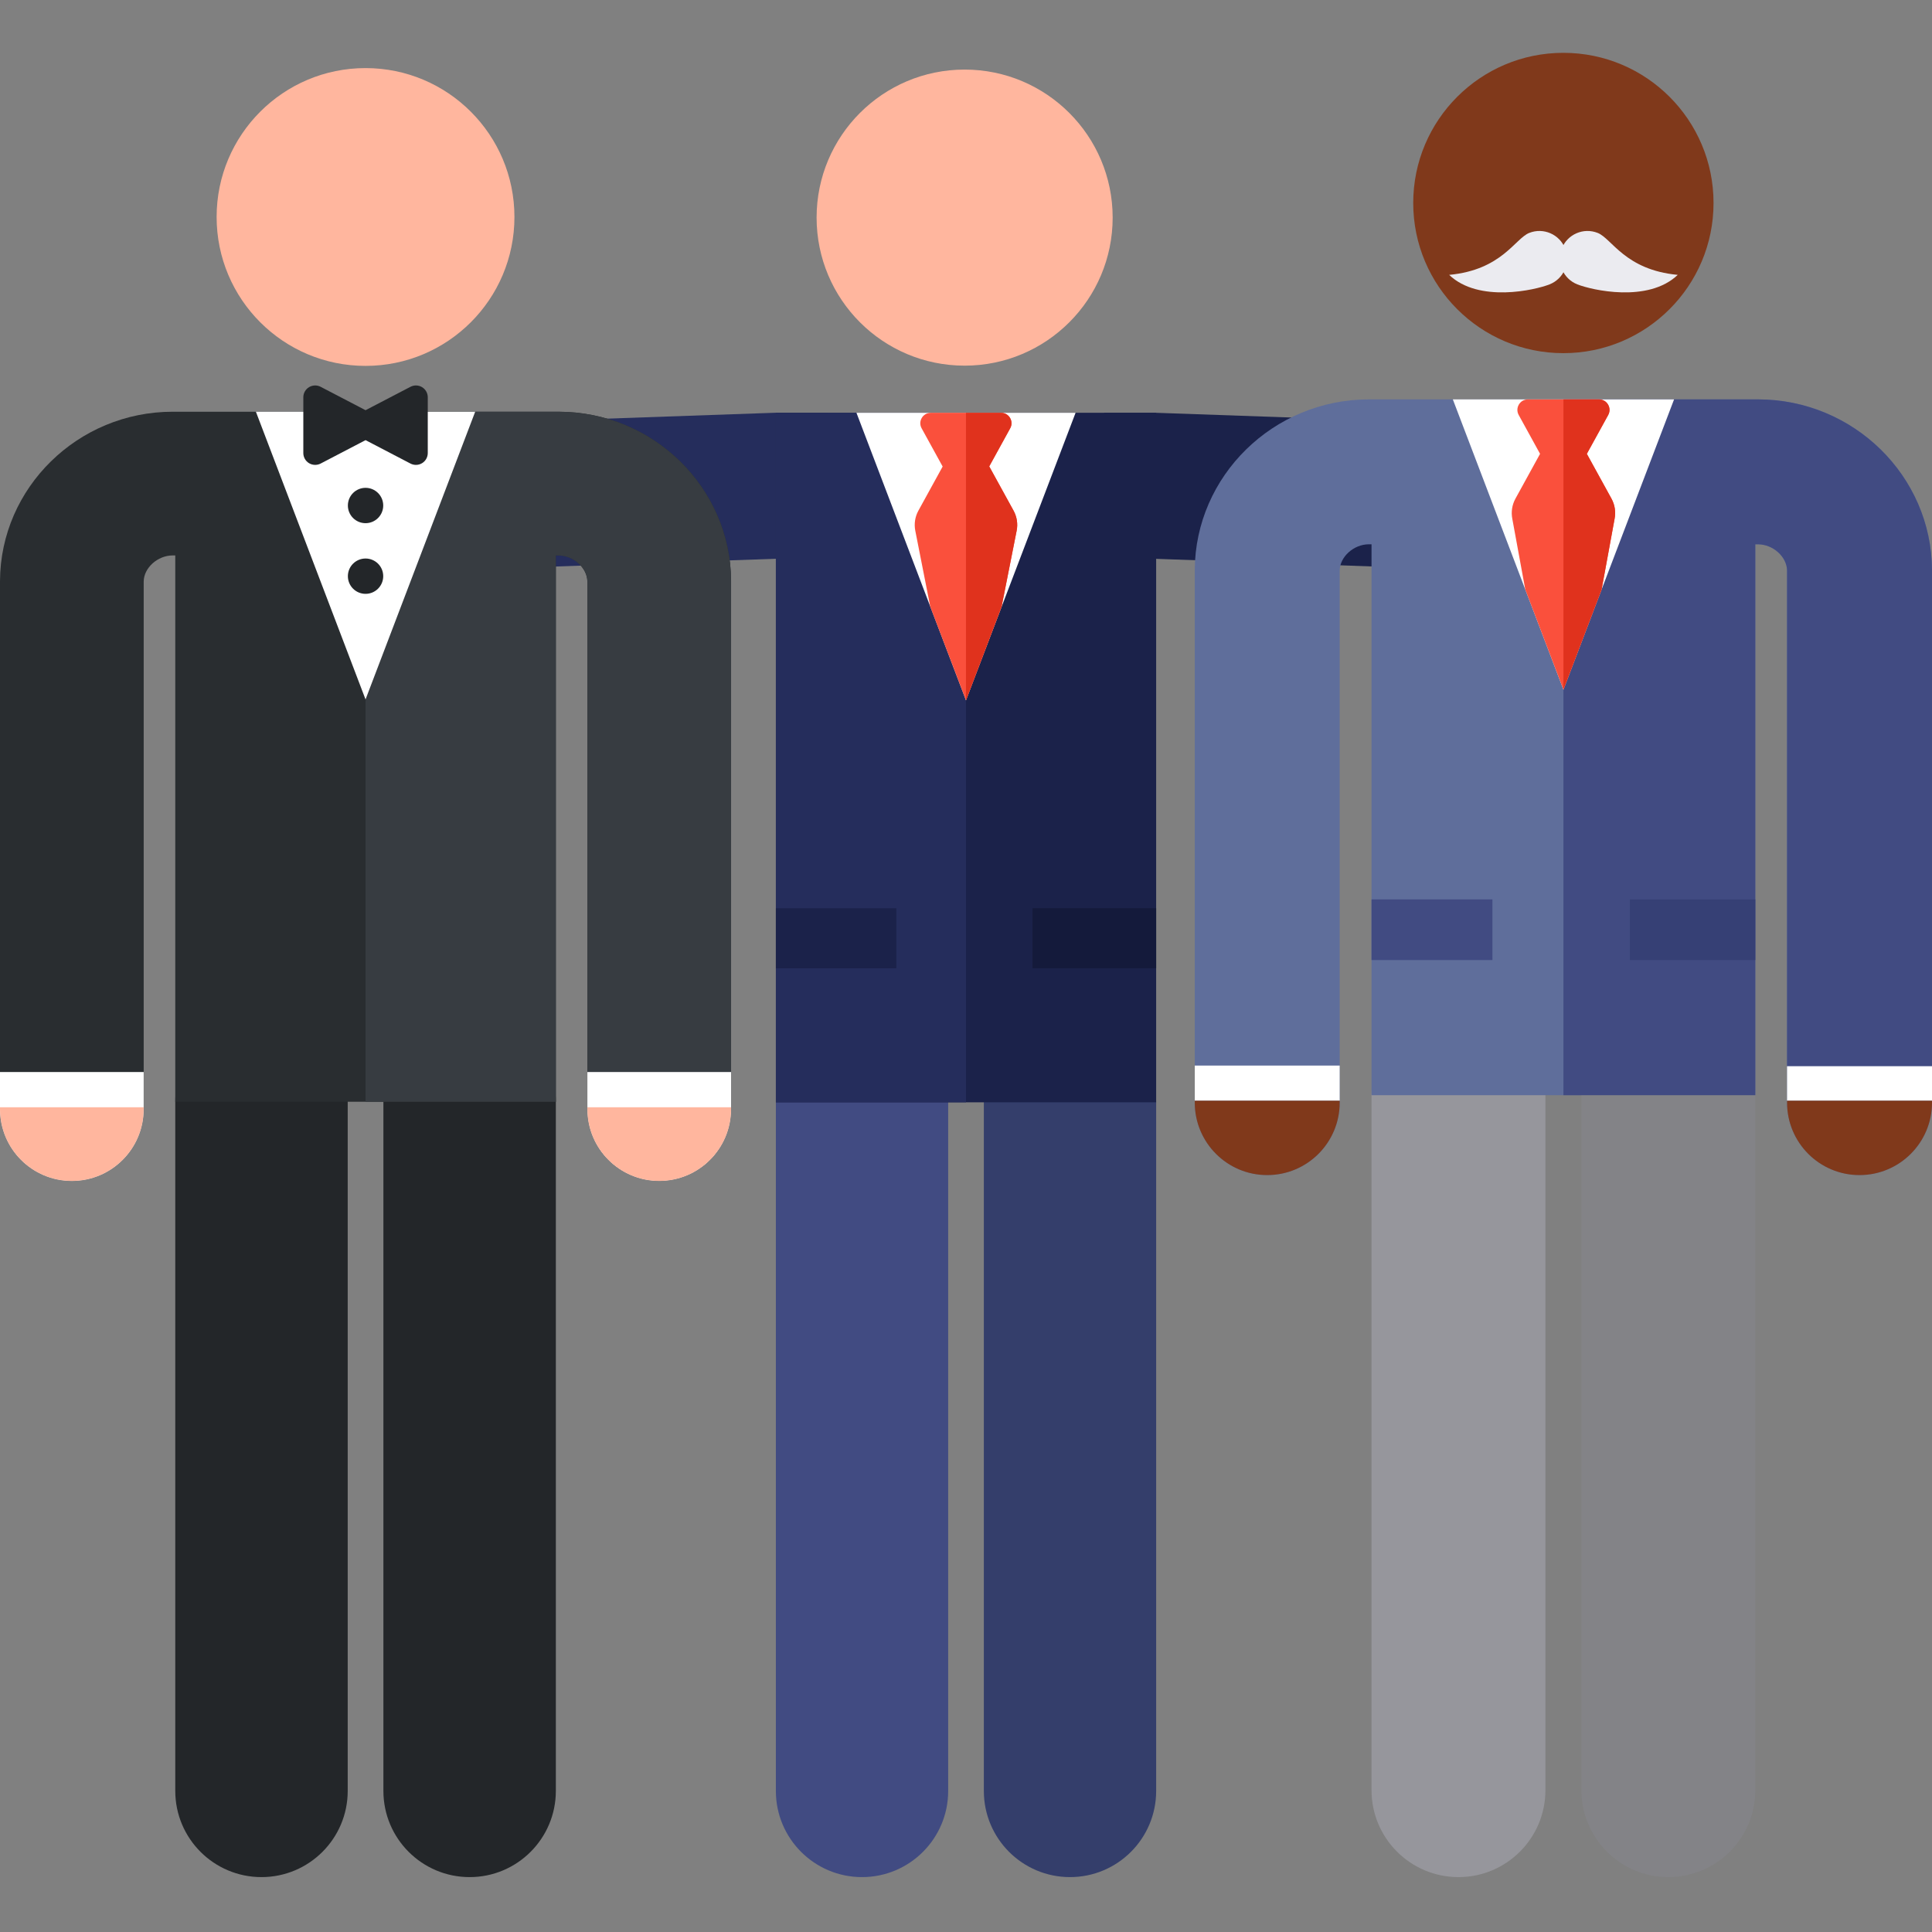 <svg xmlns="http://www.w3.org/2000/svg" height="512pt" version="1.1" viewBox="0 -14 512 512" width="512pt">
<rect x="0" y="-14" width="512" height="512" fill="#808080" stroke="none"/>
<g id="surface1">
<path d="M 205.719 95.371 L 139.383 97.695 L 139.383 136.41 L 206.059 134.059 L 219.5 134.059 L 219.5 95.371 Z M 205.719 95.371 " style=" stroke:none;fill-rule:nonzero;fill:rgb(14.51%,17.647%,36.078%);fill-opacity:1;" />
<path d="M 370.512 97.645 L 306.367 95.395 L 292.586 95.395 L 292.586 134.086 L 306.027 134.086 L 370.512 136.359 Z M 370.512 97.645 " style=" stroke:none;fill-rule:nonzero;fill:rgb(10.588%,13.333%,29.02%);fill-opacity:1;" />
<path d="M 136.332 43.504 C 136.332 65.297 118.664 82.965 96.867 82.965 C 75.074 82.965 57.406 65.297 57.406 43.504 C 57.406 21.707 75.074 4.043 96.867 4.043 C 118.664 4.043 136.332 21.707 136.332 43.504 Z M 136.332 43.504 " style=" stroke:none;fill-rule:nonzero;fill:rgb(100%,71.373%,61.961%);fill-opacity:1;" />
<path d="M 124.457 483.453 C 111.836 483.453 101.605 473.223 101.605 460.605 L 101.605 277.973 C 101.605 265.355 111.836 255.125 124.457 255.125 C 137.074 255.125 147.305 265.355 147.305 277.973 L 147.305 460.605 C 147.305 473.223 137.074 483.453 124.457 483.453 Z M 124.457 483.453 " style=" stroke:none;fill-rule:nonzero;fill:rgb(13.725%,14.902%,16.078%);fill-opacity:1;" />
<path d="M 69.297 483.453 C 56.68 483.453 46.449 473.223 46.449 460.605 L 46.449 277.973 C 46.449 265.355 56.68 255.125 69.297 255.125 C 81.918 255.125 92.148 265.355 92.148 277.973 L 92.148 460.605 C 92.148 473.223 81.918 483.453 69.297 483.453 Z M 69.297 483.453 " style=" stroke:none;fill-rule:nonzero;fill:rgb(13.725%,14.902%,16.078%);fill-opacity:1;" />
<path d="M 193.742 139.945 C 193.621 115.227 173.094 95.113 147.984 95.113 C 135.586 95.113 60.922 95.113 45.766 95.113 C 20.656 95.113 0.125 115.227 0 139.945 C 0 139.977 0 140.012 0 140.043 L 0 279.926 C 0 290.441 8.527 298.965 19.043 298.965 C 29.559 298.965 38.082 290.438 38.082 279.926 L 38.082 140.105 C 38.121 136.484 41.777 133.195 45.766 133.195 L 46.449 133.195 L 46.449 277.973 L 147.305 277.973 L 147.305 133.195 L 147.984 133.195 C 151.973 133.195 155.621 136.484 155.66 140.105 L 155.66 279.926 C 155.66 290.441 164.188 298.965 174.703 298.965 C 185.219 298.965 193.742 290.441 193.742 279.926 L 193.742 140.043 C 193.742 140.012 193.742 139.977 193.742 139.945 Z M 193.742 139.945 " style=" stroke:none;fill-rule:nonzero;fill:rgb(16.078%,17.647%,18.824%);fill-opacity:1;" />
<path d="M 193.742 139.945 C 193.621 115.227 173.094 95.113 147.984 95.113 C 141.949 95.113 102.875 95.113 96.871 95.113 L 96.871 277.977 L 147.305 277.977 L 147.305 133.195 L 147.984 133.195 C 151.973 133.195 155.621 136.484 155.66 140.105 L 155.66 279.926 C 155.66 290.441 164.188 298.965 174.703 298.965 C 185.219 298.965 193.742 290.441 193.742 279.926 L 193.742 140.043 C 193.742 140.012 193.742 139.977 193.742 139.945 Z M 193.742 139.945 " style=" stroke:none;fill-rule:nonzero;fill:rgb(21.569%,23.529%,25.49%);fill-opacity:1;" />
<path d="M 0 270.105 L 0 279.926 C 0 290.441 8.523 298.965 19.039 298.965 C 29.551 298.965 38.078 290.441 38.078 279.926 L 38.078 270.105 Z M 0 270.105 " style=" stroke:none;fill-rule:nonzero;fill:rgb(100%,100%,100%);fill-opacity:1;" />
<path d="M 155.66 270.105 L 155.66 279.926 C 155.66 290.441 164.184 298.965 174.699 298.965 C 185.215 298.965 193.742 290.441 193.742 279.926 L 193.742 270.105 Z M 155.66 270.105 " style=" stroke:none;fill-rule:nonzero;fill:rgb(100%,100%,100%);fill-opacity:1;" />
<path d="M 0 279.434 L 0 279.926 C 0 290.441 8.523 298.965 19.039 298.965 C 29.551 298.965 38.078 290.441 38.078 279.926 L 38.078 279.434 Z M 0 279.434 " style=" stroke:none;fill-rule:nonzero;fill:rgb(100%,71.373%,61.961%);fill-opacity:1;" />
<path d="M 155.66 279.434 L 155.66 279.926 C 155.66 290.441 164.184 298.965 174.699 298.965 C 185.215 298.965 193.742 290.441 193.742 279.926 L 193.742 279.434 Z M 155.66 279.434 " style=" stroke:none;fill-rule:nonzero;fill:rgb(100%,71.373%,61.961%);fill-opacity:1;" />
<path d="M 67.816 95.113 L 96.871 171.355 L 125.93 95.113 Z M 67.816 95.113 " style=" stroke:none;fill-rule:nonzero;fill:rgb(100%,100%,100%);fill-opacity:1;" />
<path d="M 101.559 138.691 C 101.559 141.277 99.461 143.375 96.875 143.375 C 94.289 143.375 92.191 141.277 92.191 138.691 C 92.191 136.105 94.289 134.012 96.875 134.012 C 99.461 134.012 101.559 136.105 101.559 138.691 Z M 101.559 138.691 " style=" stroke:none;fill-rule:nonzero;fill:rgb(13.725%,14.902%,16.078%);fill-opacity:1;" />
<path d="M 101.559 119.965 C 101.559 122.551 99.461 124.648 96.875 124.648 C 94.289 124.648 92.191 122.551 92.191 119.965 C 92.191 117.379 94.289 115.281 96.875 115.281 C 99.461 115.281 101.559 117.379 101.559 119.965 Z M 101.559 119.965 " style=" stroke:none;fill-rule:nonzero;fill:rgb(13.725%,14.902%,16.078%);fill-opacity:1;" />
<path d="M 111.855 88.605 C 110.918 88.035 109.754 88 108.781 88.504 L 96.875 94.707 L 84.969 88.504 C 83.996 88 82.832 88.035 81.895 88.605 C 80.957 89.172 80.383 90.191 80.383 91.285 L 80.383 106.066 C 80.383 107.16 80.957 108.176 81.895 108.746 C 82.832 109.312 83.996 109.352 84.969 108.848 L 96.875 102.641 L 108.781 108.848 C 109.754 109.352 110.922 109.316 111.855 108.746 C 112.793 108.18 113.363 107.16 113.363 106.066 L 113.363 91.285 C 113.367 90.191 112.793 89.172 111.855 88.605 Z M 111.855 88.605 " style=" stroke:none;fill-rule:nonzero;fill:rgb(13.725%,14.902%,16.078%);fill-opacity:1;" />
<path d="M 454.105 39.793 C 454.105 61.773 436.289 79.59 414.312 79.59 C 392.336 79.59 374.52 61.773 374.52 39.793 C 374.52 17.816 392.336 0 414.312 0 C 436.289 0 454.105 17.816 454.105 39.793 Z M 454.105 39.793 " style=" stroke:none;fill-rule:nonzero;fill:rgb(50.196%,22.353%,10.588%);fill-opacity:1;" />
<path d="M 386.512 483.453 C 373.785 483.453 363.469 473.137 363.469 460.414 L 363.469 276.242 C 363.469 263.516 373.785 253.199 386.512 253.199 C 399.234 253.199 409.551 263.516 409.551 276.242 L 409.551 460.414 C 409.551 473.137 399.234 483.453 386.512 483.453 Z M 386.512 483.453 " style=" stroke:none;fill-rule:nonzero;fill:rgb(58.824%,58.824%,61.176%);fill-opacity:1;" />
<path d="M 512 137.051 C 511.875 112.121 491.18 91.84 465.859 91.84 L 362.777 91.84 C 337.457 91.84 316.75 112.121 316.625 137.051 C 316.625 137.082 316.625 137.117 316.625 137.148 L 316.625 278.211 C 316.625 288.812 325.227 297.41 335.832 297.41 C 346.438 297.41 355.031 288.812 355.031 278.211 L 355.031 137.211 C 355.07 133.559 358.754 130.242 362.777 130.242 L 363.469 130.242 L 363.469 276.242 L 465.172 276.242 L 465.172 130.242 L 465.859 130.242 C 469.883 130.242 473.551 133.559 473.59 137.211 L 473.59 278.207 C 473.59 288.812 482.203 297.41 492.805 297.41 C 503.41 297.41 512 288.812 512 278.207 L 512 137.145 C 512 137.117 512 137.082 512 137.051 Z M 512 137.051 " style=" stroke:none;fill-rule:nonzero;fill:rgb(37.255%,43.137%,60.784%);fill-opacity:1;" />
<path d="M 442.133 483.453 C 429.406 483.453 419.09 473.137 419.09 460.414 L 419.09 276.242 C 419.09 263.516 429.406 253.199 442.133 253.199 C 454.855 253.199 465.172 263.516 465.172 276.242 L 465.172 460.414 C 465.172 473.137 454.855 483.453 442.133 483.453 Z M 442.133 483.453 " style=" stroke:none;fill-rule:nonzero;fill:rgb(51.373%,51.373%,52.941%);fill-opacity:1;" />
<path d="M 473.59 137.211 L 473.59 268.562 L 512 268.562 L 512 137.148 C 512 137.117 512 137.082 512 137.051 C 511.875 112.121 491.18 91.84 465.859 91.84 L 414.328 91.84 L 414.328 276.242 L 465.172 276.242 L 465.172 130.242 L 465.859 130.242 C 469.883 130.242 473.551 133.559 473.59 137.211 Z M 473.59 137.211 " style=" stroke:none;fill-rule:nonzero;fill:rgb(25.49%,29.412%,50.98%);fill-opacity:1;" />
<path d="M 316.625 268.387 L 355.031 268.387 L 355.031 277.703 L 316.625 277.703 Z M 316.625 268.387 " style=" stroke:none;fill-rule:nonzero;fill:rgb(100%,100%,100%);fill-opacity:1;" />
<path d="M 473.59 268.562 L 512 268.562 L 512 277.703 L 473.59 277.703 Z M 473.59 268.562 " style=" stroke:none;fill-rule:nonzero;fill:rgb(100%,100%,100%);fill-opacity:1;" />
<path d="M 414.328 91.84 L 385.016 91.84 L 414.328 168.766 L 443.648 91.84 Z M 414.328 91.84 " style=" stroke:none;fill-rule:nonzero;fill:rgb(100%,100%,100%);fill-opacity:1;" />
<path d="M 427.055 118.145 L 420.527 106.273 L 426.191 95.977 C 427.211 94.117 425.867 91.84 423.746 91.84 L 404.918 91.84 C 402.797 91.84 401.449 94.117 402.473 95.977 L 408.133 106.273 L 401.609 118.145 C 400.711 119.781 400.418 121.68 400.781 123.512 L 404.211 142.215 L 414.328 168.766 L 424.449 142.215 L 427.879 123.512 C 428.246 121.68 427.953 119.781 427.055 118.145 Z M 427.055 118.145 " style=" stroke:none;fill-rule:nonzero;fill:rgb(98.039%,31.373%,23.529%);fill-opacity:1;" />
<path d="M 423.746 91.84 C 425.863 91.84 427.211 94.117 426.191 95.977 L 420.527 106.273 L 427.055 118.145 C 427.953 119.781 428.246 121.68 427.879 123.512 L 424.449 142.215 L 414.328 168.766 L 414.328 91.84 Z M 423.746 91.84 " style=" stroke:none;fill-rule:nonzero;fill:rgb(87.843%,19.608%,11.373%);fill-opacity:1;" />
<path d="M 316.625 277.703 L 316.625 278.199 C 316.625 288.809 325.215 297.41 335.824 297.41 C 346.438 297.41 355.031 288.809 355.031 278.199 L 355.031 277.703 Z M 316.625 277.703 " style=" stroke:none;fill-rule:nonzero;fill:rgb(50.196%,22.353%,10.588%);fill-opacity:1;" />
<path d="M 473.59 277.703 L 473.59 278.199 C 473.59 288.809 482.172 297.41 492.785 297.41 C 503.395 297.41 512 288.809 512 278.199 L 512 277.703 Z M 473.59 277.703 " style=" stroke:none;fill-rule:nonzero;fill:rgb(50.196%,22.353%,10.588%);fill-opacity:1;" />
<path d="M 363.469 224.352 L 395.512 224.352 L 395.512 240.422 L 363.469 240.422 Z M 363.469 224.352 " style=" stroke:none;fill-rule:nonzero;fill:rgb(25.49%,29.412%,50.98%);fill-opacity:1;" />
<path d="M 431.938 224.352 L 465.172 224.352 L 465.172 240.422 L 431.938 240.422 Z M 431.938 224.352 " style=" stroke:none;fill-rule:nonzero;fill:rgb(21.176%,25.098%,45.882%);fill-opacity:1;" />
<path d="M 413.891 51.848 C 412.402 55.613 414.246 59.875 418.012 61.363 C 421.777 62.852 436.762 66.352 444.621 58.844 C 430.652 57.535 427.172 49.215 423.406 47.727 C 419.641 46.234 415.379 48.082 413.891 51.848 Z M 413.891 51.848 " style=" stroke:none;fill-rule:nonzero;fill:rgb(92.157%,92.157%,94.118%);fill-opacity:1;" />
<path d="M 414.773 51.848 C 416.262 55.613 414.418 59.875 410.648 61.363 C 406.883 62.852 391.898 66.352 384.043 58.844 C 398.012 57.535 401.492 49.215 405.258 47.727 C 409.023 46.234 413.285 48.082 414.773 51.848 Z M 414.773 51.848 " style=" stroke:none;fill-rule:nonzero;fill:rgb(92.157%,92.157%,94.118%);fill-opacity:1;" />
<path d="M 228.445 483.453 C 215.832 483.453 205.613 473.23 205.613 460.621 L 205.613 278.125 C 205.613 265.516 215.832 255.293 228.445 255.293 C 241.055 255.293 251.277 265.516 251.277 278.125 L 251.277 460.621 C 251.277 473.23 241.055 483.453 228.445 483.453 Z M 228.445 483.453 " style=" stroke:none;fill-rule:nonzero;fill:rgb(25.49%,29.412%,50.98%);fill-opacity:1;" />
<path d="M 283.562 483.453 C 270.949 483.453 260.73 473.23 260.73 460.621 L 260.73 278.125 C 260.73 265.516 270.949 255.293 283.562 255.293 C 296.172 255.293 306.395 265.516 306.395 278.125 L 306.395 460.621 C 306.395 473.23 296.172 483.453 283.562 483.453 Z M 283.562 483.453 " style=" stroke:none;fill-rule:nonzero;fill:rgb(20.392%,24.314%,41.961%);fill-opacity:1;" />
<path d="M 205.613 95.395 C 205.613 217.777 205.613 276.973 205.613 277.578 C 205.613 277.574 205.613 277.582 205.613 277.613 L 205.613 278.125 L 306.391 278.125 L 306.391 95.395 Z M 205.613 95.395 " style=" stroke:none;fill-rule:nonzero;fill:rgb(10.588%,13.333%,29.02%);fill-opacity:1;" />
<path d="M 205.613 95.395 C 205.613 222.977 205.613 276.961 205.613 277.578 C 205.613 277.574 205.613 277.582 205.613 277.613 C 205.613 277.672 205.613 277.812 205.613 278.125 L 255.996 278.125 L 255.996 95.395 C 249.98 95.395 214.109 95.395 205.613 95.395 Z M 205.613 95.395 " style=" stroke:none;fill-rule:nonzero;fill:rgb(14.51%,17.647%,36.078%);fill-opacity:1;" />
<path d="M 285.039 95.395 L 255.996 171.582 L 226.969 95.395 Z M 285.039 95.395 " style=" stroke:none;fill-rule:nonzero;fill:rgb(100%,100%,100%);fill-opacity:1;" />
<path d="M 268.605 121.332 L 262.156 109.602 L 267.715 99.492 C 268.727 97.652 267.395 95.395 265.293 95.395 L 246.66 95.395 C 244.559 95.395 243.223 97.652 244.234 99.492 L 249.812 109.637 L 243.383 121.332 C 242.492 122.953 242.203 124.836 242.562 126.648 L 246.531 146.785 L 255.996 171.586 L 265.434 146.781 L 269.422 126.648 C 269.785 124.836 269.496 122.953 268.605 121.332 Z M 268.605 121.332 " style=" stroke:none;fill-rule:nonzero;fill:rgb(98.039%,31.373%,23.529%);fill-opacity:1;" />
<path d="M 268.605 121.332 L 262.156 109.602 L 267.715 99.492 C 268.727 97.652 267.395 95.398 265.293 95.398 L 255.996 95.398 L 255.996 171.586 L 265.434 146.781 L 269.422 126.648 C 269.785 124.836 269.496 122.953 268.605 121.332 Z M 268.605 121.332 " style=" stroke:none;fill-rule:nonzero;fill:rgb(87.843%,19.608%,11.373%);fill-opacity:1;" />
<path d="M 294.867 43.668 C 294.867 65.336 277.305 82.902 255.637 82.902 C 233.969 82.902 216.406 65.336 216.406 43.668 C 216.406 22.004 233.969 4.438 255.637 4.438 C 277.305 4.438 294.867 22.004 294.867 43.668 Z M 294.867 43.668 " style=" stroke:none;fill-rule:nonzero;fill:rgb(100%,71.373%,61.961%);fill-opacity:1;" />
<path d="M 205.613 242.609 L 237.551 242.609 L 237.551 226.691 L 205.613 226.691 C 205.613 232.672 205.613 237.949 205.613 242.609 Z M 205.613 242.609 " style=" stroke:none;fill-rule:nonzero;fill:rgb(10.588%,13.333%,29.02%);fill-opacity:1;" />
<path d="M 273.637 226.691 L 306.395 226.691 L 306.395 242.609 L 273.637 242.609 Z M 273.637 226.691 " style=" stroke:none;fill-rule:nonzero;fill:rgb(7.843%,10.196%,23.137%);fill-opacity:1;" />
</g>
</svg>
